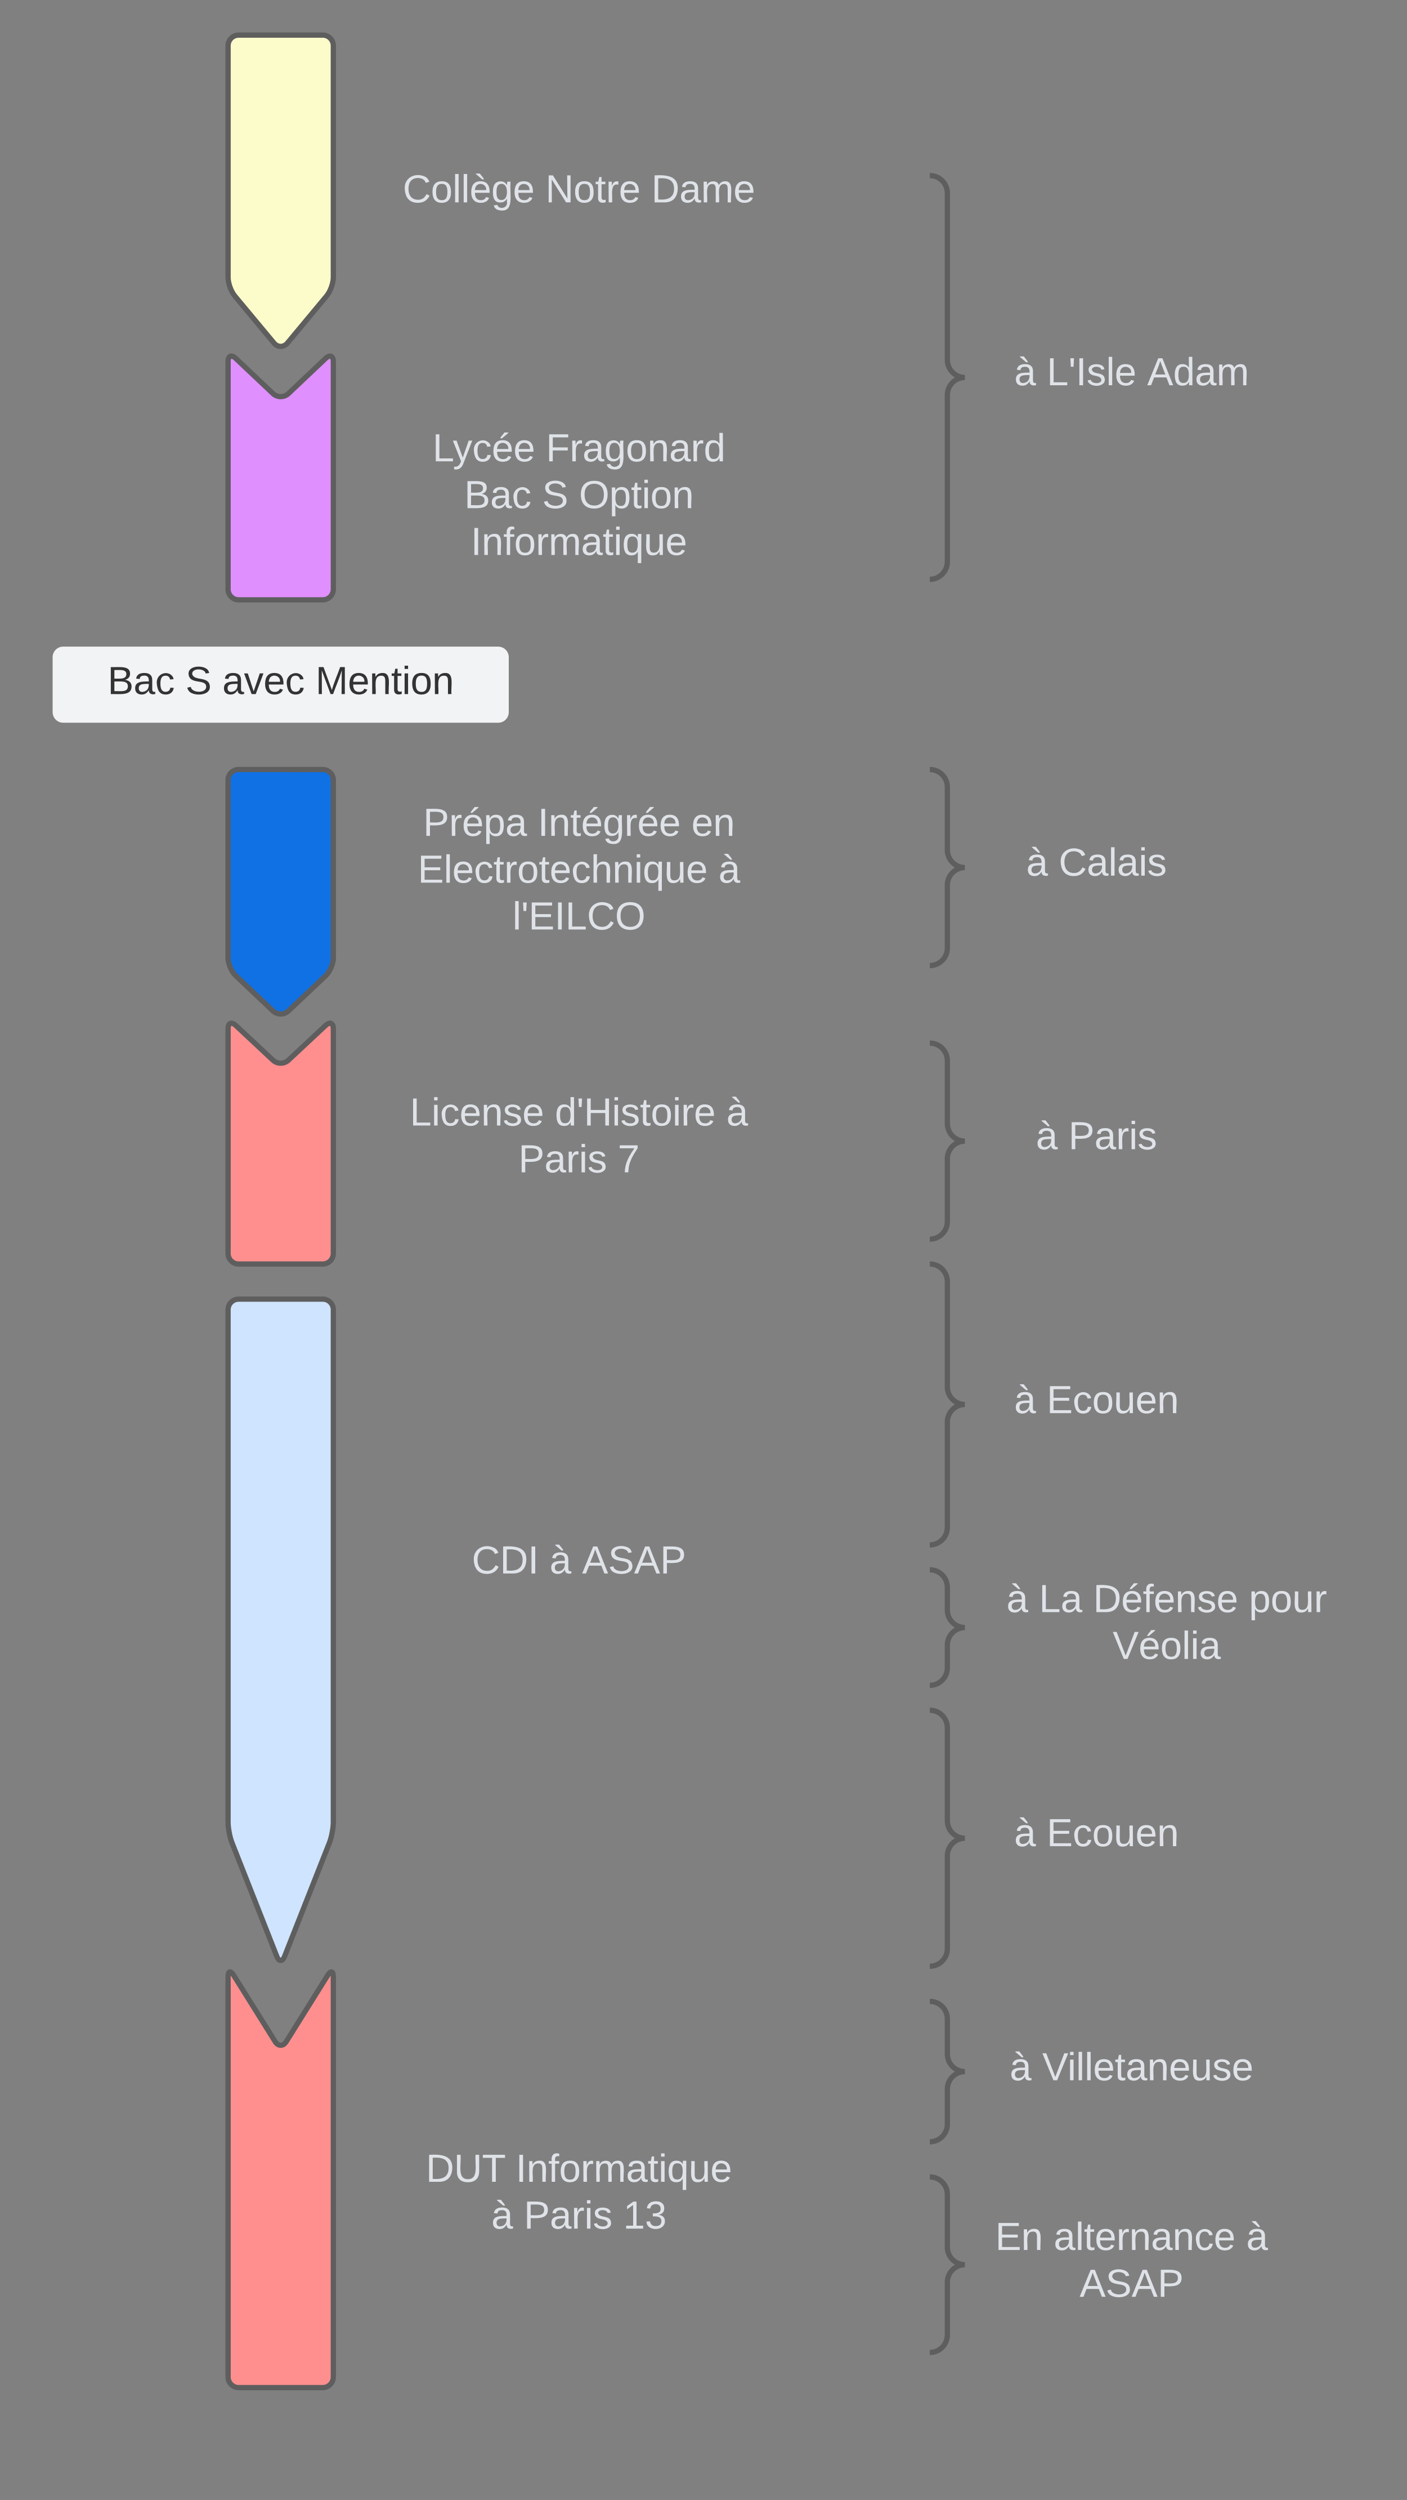 <svg xmlns="http://www.w3.org/2000/svg" xmlns:xlink="http://www.w3.org/1999/xlink" xmlns:lucid="lucid" width="802" height="1424"><rect width="100%" height="100%" fill="#808080" stroke="none"/><g transform="translate(-550 0)" lucid:page-tab-id="0_0"><path d="M580 374.33c0-3.3 2.7-6 6-6h248c3.3 0 6 2.7 6 6v31.34c0 3.3-2.7 6-6 6H586c-3.3 0-6-2.7-6-6z" stroke="#000" stroke-opacity="0" stroke-width="3" fill="#f2f3f5"/><use xlink:href="#a" transform="matrix(1,0,0,1,585,373.333) translate(26.296 22.028)"/><use xlink:href="#b" transform="matrix(1,0,0,1,585,373.333) translate(70.741 22.028)"/><use xlink:href="#c" transform="matrix(1,0,0,1,585,373.333) translate(91.728 22.028)"/><use xlink:href="#d" transform="matrix(1,0,0,1,585,373.333) translate(144.815 22.028)"/><path d="M735.64 204.12c2.4-2.28 4.36-1.43 4.36 1.88v129.67c0 3.3-2.7 6-6 6h-48c-3.3 0-6-2.7-6-6V206c0-3.3 1.95-4.16 4.36-1.88l21.28 20.1c2.4 2.27 6.3 2.27 8.72 0z" stroke="#5e5e5e" stroke-width="3" fill="#e08fff"/><path d="M734 20c3.3 0 6 2.7 6 6v132c0 3.3-1.72 8.06-3.84 10.6l-22.32 26.8c-2.12 2.54-5.56 2.54-7.68 0l-22.32-26.8c-2.12-2.54-3.84-7.3-3.84-10.6V26c0-3.3 2.7-6 6-6z" stroke="#5e5e5e" stroke-width="3" fill="#fcfcca"/><path d="M734 438.33c3.3 0 6 2.7 6 6v101.34c0 3.3-1.95 7.84-4.36 10.12l-21.28 20.08c-2.4 2.28-6.3 2.28-8.72 0l-21.28-20.1c-2.4-2.27-4.36-6.8-4.36-10.1V444.32c0-3.3 2.7-6 6-6z" stroke="#5e5e5e" stroke-width="3" fill="#1071e5"/><path d="M734 740c3.3 0 6 2.7 6 6v292c0 3.3-1 8.5-2.2 11.58l-25.6 64.84c-1.2 3.08-3.2 3.08-4.4 0l-25.6-64.84c-1.2-3.08-2.2-8.27-2.2-11.58V746c0-3.3 2.7-6 6-6z" stroke="#5e5e5e" stroke-width="3" fill="#cfe4ff"/><path d="M735.6 584.1c2.44-2.27 4.4-1.4 4.4 1.9v128c0 3.3-2.7 6-6 6h-48c-3.3 0-6-2.7-6-6V586c0-3.3 1.96-4.17 4.4-1.9l21.2 19.8c2.44 2.27 6.36 2.27 8.8 0z" stroke="#5e5e5e" stroke-width="3" fill="#ff8f8f"/><path d="M760 86c0-3.3 2.7-6 6-6h228c3.3 0 6 2.7 6 6v48c0 3.3-2.7 6-6 6H766c-3.3 0-6-2.7-6-6z" stroke="#000" stroke-opacity="0" stroke-width="3" fill="#fff" fill-opacity="0"/><use xlink:href="#e" transform="matrix(1,0,0,1,765,85) translate(14.599 30.278)"/><use xlink:href="#f" transform="matrix(1,0,0,1,765,85) translate(95.895 30.278)"/><use xlink:href="#g" transform="matrix(1,0,0,1,765,85) translate(156.265 30.278)"/><path d="M760 246c0-3.3 2.7-6 6-6h228c3.3 0 6 2.7 6 6v78c0 3.3-2.7 6-6 6H766c-3.3 0-6-2.7-6-6z" stroke="#000" stroke-opacity="0" stroke-width="3" fill="#fff" fill-opacity="0"/><use xlink:href="#h" transform="matrix(1,0,0,1,765,245) translate(31.543 17.778)"/><use xlink:href="#i" transform="matrix(1,0,0,1,765,245) translate(96.173 17.778)"/><use xlink:href="#j" transform="matrix(1,0,0,1,765,245) translate(49.599 44.444)"/><use xlink:href="#k" transform="matrix(1,0,0,1,765,245) translate(94.043 44.444)"/><use xlink:href="#l" transform="matrix(1,0,0,1,765,245) translate(115.031 44.444)"/><use xlink:href="#m" transform="matrix(1,0,0,1,765,245) translate(53.364 71.111)"/><path d="M1080 106c0-3.3 2.7-6 6-6h188c3.3 0 6 2.7 6 6v218c0 3.3-2.7 6-6 6h-188c-3.3 0-6-2.7-6-6z" fill="none"/><path d="M1080 330c5.52 0 10-4.48 10-10v-95c0-5.52 4.48-10 10-10-5.52 0-10-4.48-10-10v-95c0-5.52-4.48-10-10-10" stroke="#5e5e5e" stroke-width="3" fill="none"/><use xlink:href="#n" transform="matrix(1,0,0,1,1115,105) translate(13.148 114.444)"/><use xlink:href="#o" transform="matrix(1,0,0,1,1115,105) translate(31.667 114.444)"/><use xlink:href="#p" transform="matrix(1,0,0,1,1115,105) translate(88.889 114.444)"/><path d="M760 459.33c0-3.3 2.7-6 6-6h228c3.3 0 6 2.7 6 6v78c0 3.32-2.7 6-6 6H766c-3.3 0-6-2.68-6-6z" stroke="#000" stroke-opacity="0" stroke-width="3" fill="#fff" fill-opacity="0"/><use xlink:href="#q" transform="matrix(1,0,0,1,765,458.333) translate(26.173 17.778)"/><use xlink:href="#r" transform="matrix(1,0,0,1,765,458.333) translate(91.543 17.778)"/><use xlink:href="#s" transform="matrix(1,0,0,1,765,458.333) translate(179.136 17.778)"/><use xlink:href="#t" transform="matrix(1,0,0,1,765,458.333) translate(23.117 44.444)"/><use xlink:href="#u" transform="matrix(1,0,0,1,765,458.333) translate(194.537 44.444)"/><use xlink:href="#v" transform="matrix(1,0,0,1,765,458.333) translate(77.16 71.111)"/><path d="M1080 444.33c0-3.3 2.7-6 6-6h148c3.3 0 6 2.7 6 6V544c0 3.3-2.7 6-6 6h-148c-3.3 0-6-2.7-6-6z" fill="none"/><path d="M1080 550c5.52 0 10-4.48 10-10v-35.83c0-5.53 4.48-10 10-10-5.52 0-10-4.48-10-10v-35.84c0-5.52-4.48-10-10-10" stroke="#5e5e5e" stroke-width="3" fill="none"/><use xlink:href="#n" transform="matrix(1,0,0,1,1115,443.333) translate(19.969 55.444)"/><use xlink:href="#w" transform="matrix(1,0,0,1,1115,443.333) translate(38.488 55.444)"/><path d="M760 624.33c0-3.3 2.7-6 6-6h228c3.3 0 6 2.7 6 6v51.34c0 3.3-2.7 6-6 6H766c-3.3 0-6-2.7-6-6z" stroke="#000" stroke-opacity="0" stroke-width="3" fill="#fff" fill-opacity="0"/><use xlink:href="#x" transform="matrix(1,0,0,1,765,623.333) translate(18.611 17.778)"/><use xlink:href="#y" transform="matrix(1,0,0,1,765,623.333) translate(101.265 17.778)"/><use xlink:href="#z" transform="matrix(1,0,0,1,765,623.333) translate(199.043 17.778)"/><use xlink:href="#A" transform="matrix(1,0,0,1,765,623.333) translate(80.494 44.444)"/><use xlink:href="#B" transform="matrix(1,0,0,1,765,623.333) translate(137.16 44.444)"/><path d="M1080 600.17c0-3.32 2.7-6 6-6h148c3.3 0 6 2.68 6 6v99.66c0 3.32-2.7 6-6 6h-148c-3.3 0-6-2.68-6-6z" fill="none"/><path d="M1080 705.83c5.52 0 10-4.47 10-10V660c0-5.52 4.48-10 10-10-5.52 0-10-4.48-10-10v-35.83c0-5.53-4.48-10-10-10" stroke="#5e5e5e" stroke-width="3" fill="none"/><g><use xlink:href="#n" transform="matrix(1,0,0,1,1115,599.167) translate(25.494 55.444)"/><use xlink:href="#C" transform="matrix(1,0,0,1,1115,599.167) translate(44.012 55.444)"/></g><path d="M760 866c0-3.3 2.7-6 6-6h228c3.3 0 6 2.7 6 6v51.33c0 3.32-2.7 6-6 6H766c-3.3 0-6-2.68-6-6z" stroke="#000" stroke-opacity="0" stroke-width="3" fill="#fff" fill-opacity="0"/><g><use xlink:href="#D" transform="matrix(1,0,0,1,765,865) translate(53.951 31.278)"/><use xlink:href="#E" transform="matrix(1,0,0,1,765,865) translate(98.272 31.278)"/><use xlink:href="#F" transform="matrix(1,0,0,1,765,865) translate(116.79 31.278)"/></g><path d="M1080 726c0-3.3 2.7-6 6-6h148c3.3 0 6 2.7 6 6v148c0 3.3-2.7 6-6 6h-148c-3.3 0-6-2.7-6-6z" fill="none"/><path d="M1080 880c5.52 0 10-4.48 10-10v-60c0-5.52 4.48-10 10-10-5.52 0-10-4.48-10-10v-60c0-5.52-4.48-10-10-10" stroke="#5e5e5e" stroke-width="3" fill="none"/><g><use xlink:href="#n" transform="matrix(1,0,0,1,1115,725) translate(13.086 79.944)"/><use xlink:href="#G" transform="matrix(1,0,0,1,1115,725) translate(31.605 79.944)"/></g><path d="M1080 900.17c0-3.32 2.7-6 6-6h228c3.3 0 6 2.68 6 6V954c0 3.3-2.7 6-6 6h-228c-3.3 0-6-2.7-6-6z" fill="none"/><path d="M1080 960c5.52 0 10-4.48 10-10v-12.92c0-5.52 4.48-10 10-10-5.52 0-10-4.47-10-10v-12.9c0-5.54-4.48-10-10-10" stroke="#5e5e5e" stroke-width="3" fill="none"/><g><use xlink:href="#n" transform="matrix(1,0,0,1,1115,899.167) translate(8.704 19.111)"/><use xlink:href="#H" transform="matrix(1,0,0,1,1115,899.167) translate(27.222 19.111)"/><use xlink:href="#I" transform="matrix(1,0,0,1,1115,899.167) translate(58.086 19.111)"/><use xlink:href="#J" transform="matrix(1,0,0,1,1115,899.167) translate(146.914 19.111)"/><use xlink:href="#K" transform="matrix(1,0,0,1,1115,899.167) translate(69.198 45.778)"/></g><path d="M1080 980.17c0-3.32 2.7-6 6-6h148c3.3 0 6 2.68 6 6V1114c0 3.3-2.7 6-6 6h-148c-3.3 0-6-2.7-6-6z" fill="none"/><path d="M1080 1120c5.52 0 10-4.48 10-10v-52.92c0-5.52 4.48-10 10-10-5.52 0-10-4.47-10-10v-52.9c0-5.54-4.48-10-10-10" stroke="#5e5e5e" stroke-width="3" fill="none"/><g><use xlink:href="#n" transform="matrix(1,0,0,1,1115,979.167) translate(13.086 72.444)"/><use xlink:href="#G" transform="matrix(1,0,0,1,1115,979.167) translate(31.605 72.444)"/></g><g><path d="M736.82 1125.1c1.76-2.82 3.18-2.4 3.18.9v228c0 3.3-2.7 6-6 6h-48c-3.3 0-6-2.7-6-6v-228c0-3.3 1.42-3.72 3.18-.9l23.64 37.8c1.76 2.82 4.6 2.82 6.36 0z" stroke="#5e5e5e" stroke-width="3" fill="#ff8f8f"/></g><path d="M760 1226c0-3.3 2.7-6 6-6h228c3.3 0 6 2.7 6 6v51.33c0 3.32-2.7 6-6 6H766c-3.3 0-6-2.68-6-6z" stroke="#000" stroke-opacity="0" stroke-width="3" fill="#fff" fill-opacity="0"/><g><use xlink:href="#L" transform="matrix(1,0,0,1,765,1225) translate(27.747 17.778)"/><use xlink:href="#M" transform="matrix(1,0,0,1,765,1225) translate(78.981 17.778)"/><use xlink:href="#n" transform="matrix(1,0,0,1,765,1225) translate(65.062 44.444)"/><use xlink:href="#A" transform="matrix(1,0,0,1,765,1225) translate(83.58 44.444)"/><use xlink:href="#N" transform="matrix(1,0,0,1,765,1225) translate(140.247 44.444)"/></g><path d="M1080 1146c0-3.3 2.7-6 6-6h188c3.3 0 6 2.7 6 6v68c0 3.3-2.7 6-6 6h-188c-3.3 0-6-2.7-6-6z" fill="none"/><path d="M1080 1220c5.52 0 10-4.48 10-10v-20c0-5.52 4.48-10 10-10-5.52 0-10-4.48-10-10v-20c0-5.52-4.48-10-10-10" stroke="#5e5e5e" stroke-width="3" fill="none"/><g><use xlink:href="#n" transform="matrix(1,0,0,1,1115,1145) translate(10.556 39.944)"/><use xlink:href="#O" transform="matrix(1,0,0,1,1115,1145) translate(29.074 39.944)"/></g><path d="M1080 1246c0-3.3 2.7-6 6-6h188c3.3 0 6 2.7 6 6v88c0 3.3-2.7 6-6 6h-188c-3.3 0-6-2.7-6-6z" fill="none"/><path d="M1080 1340c5.52 0 10-4.48 10-10v-30c0-5.52 4.48-10 10-10-5.52 0-10-4.48-10-10v-30c0-5.52-4.48-10-10-10" stroke="#5e5e5e" stroke-width="3" fill="none"/><g><use xlink:href="#P" transform="matrix(1,0,0,1,1115,1245) translate(2.284 36.611)"/><use xlink:href="#Q" transform="matrix(1,0,0,1,1115,1245) translate(35.617 36.611)"/><use xlink:href="#z" transform="matrix(1,0,0,1,1115,1245) translate(145.37 36.611)"/><use xlink:href="#F" transform="matrix(1,0,0,1,1115,1245) translate(50.37 63.278)"/></g><defs><path fill="#333" d="M160-131c35 5 61 23 61 61C221 17 115-2 30 0v-248c76 3 177-17 177 60 0 33-19 50-47 57zm-97-11c50-1 110 9 110-42 0-47-63-36-110-37v79zm0 115c55-2 124 14 124-45 0-56-70-42-124-44v89" id="R"/><path fill="#333" d="M141-36C126-15 110 5 73 4 37 3 15-17 15-53c-1-64 63-63 125-63 3-35-9-54-41-54-24 1-41 7-42 31l-33-3c5-37 33-52 76-52 45 0 72 20 72 64v82c-1 20 7 32 28 27v20c-31 9-61-2-59-35zM48-53c0 20 12 33 32 33 41-3 63-29 60-74-43 2-92-5-92 41" id="S"/><path fill="#333" d="M96-169c-40 0-48 33-48 73s9 75 48 75c24 0 41-14 43-38l32 2c-6 37-31 61-74 61-59 0-76-41-82-99-10-93 101-131 147-64 4 7 5 14 7 22l-32 3c-4-21-16-35-41-35" id="T"/><g id="a"><use transform="matrix(0.062,0,0,0.062,0,0)" xlink:href="#R"/><use transform="matrix(0.062,0,0,0.062,14.815,0)" xlink:href="#S"/><use transform="matrix(0.062,0,0,0.062,27.16,0)" xlink:href="#T"/></g><path fill="#333" d="M185-189c-5-48-123-54-124 2 14 75 158 14 163 119 3 78-121 87-175 55-17-10-28-26-33-46l33-7c5 56 141 63 141-1 0-78-155-14-162-118-5-82 145-84 179-34 5 7 8 16 11 25" id="U"/><use transform="matrix(0.062,0,0,0.062,0,0)" xlink:href="#U" id="b"/><path fill="#333" d="M108 0H70L1-190h34L89-25l56-165h34" id="V"/><path fill="#333" d="M100-194c63 0 86 42 84 106H49c0 40 14 67 53 68 26 1 43-12 49-29l28 8c-11 28-37 45-77 45C44 4 14-33 15-96c1-61 26-98 85-98zm52 81c6-60-76-77-97-28-3 7-6 17-6 28h103" id="W"/><g id="c"><use transform="matrix(0.062,0,0,0.062,0,0)" xlink:href="#S"/><use transform="matrix(0.062,0,0,0.062,12.346,0)" xlink:href="#V"/><use transform="matrix(0.062,0,0,0.062,23.457,0)" xlink:href="#W"/><use transform="matrix(0.062,0,0,0.062,35.802,0)" xlink:href="#T"/></g><path fill="#333" d="M240 0l2-218c-23 76-54 145-80 218h-23L58-218 59 0H30v-248h44l77 211c21-75 51-140 76-211h43V0h-30" id="X"/><path fill="#333" d="M117-194c89-4 53 116 60 194h-32v-121c0-31-8-49-39-48C34-167 62-67 57 0H25l-1-190h30c1 10-1 24 2 32 11-22 29-35 61-36" id="Y"/><path fill="#333" d="M59-47c-2 24 18 29 38 22v24C64 9 27 4 27-40v-127H5v-23h24l9-43h21v43h35v23H59v120" id="Z"/><path fill="#333" d="M24-231v-30h32v30H24zM24 0v-190h32V0H24" id="aa"/><path fill="#333" d="M100-194c62-1 85 37 85 99 1 63-27 99-86 99S16-35 15-95c0-66 28-99 85-99zM99-20c44 1 53-31 53-75 0-43-8-75-51-75s-53 32-53 75 10 74 51 75" id="ab"/><g id="d"><use transform="matrix(0.062,0,0,0.062,0,0)" xlink:href="#X"/><use transform="matrix(0.062,0,0,0.062,18.457,0)" xlink:href="#W"/><use transform="matrix(0.062,0,0,0.062,30.802,0)" xlink:href="#Y"/><use transform="matrix(0.062,0,0,0.062,43.148,0)" xlink:href="#Z"/><use transform="matrix(0.062,0,0,0.062,49.321,0)" xlink:href="#aa"/><use transform="matrix(0.062,0,0,0.062,54.198,0)" xlink:href="#ab"/><use transform="matrix(0.062,0,0,0.062,66.543,0)" xlink:href="#Y"/></g><path fill="#dfe3e8" d="M212-179c-10-28-35-45-73-45-59 0-87 40-87 99 0 60 29 101 89 101 43 0 62-24 78-52l27 14C228-24 195 4 139 4 59 4 22-46 18-125c-6-104 99-153 187-111 19 9 31 26 39 46" id="ac"/><path fill="#dfe3e8" d="M100-194c62-1 85 37 85 99 1 63-27 99-86 99S16-35 15-95c0-66 28-99 85-99zM99-20c44 1 53-31 53-75 0-43-8-75-51-75s-53 32-53 75 10 74 51 75" id="ad"/><path fill="#dfe3e8" d="M24 0v-261h32V0H24" id="ae"/><path fill="#dfe3e8" d="M100-194c63 0 86 42 84 106H49c0 40 14 67 53 68 26 1 43-12 49-29l28 8c-11 28-37 45-77 45C44 4 14-33 15-96c1-61 26-98 85-98zm52 81c6-60-76-77-97-28-3 7-6 17-6 28h103zm-36-98l-58-49v-5h36c12 19 30 32 38 54h-16" id="af"/><path fill="#dfe3e8" d="M177-190C167-65 218 103 67 71c-23-6-38-20-44-43l32-5c15 47 100 32 89-28v-30C133-14 115 1 83 1 29 1 15-40 15-95c0-56 16-97 71-98 29-1 48 16 59 35 1-10 0-23 2-32h30zM94-22c36 0 50-32 50-73 0-42-14-75-50-75-39 0-46 34-46 75s6 73 46 73" id="ag"/><path fill="#dfe3e8" d="M100-194c63 0 86 42 84 106H49c0 40 14 67 53 68 26 1 43-12 49-29l28 8c-11 28-37 45-77 45C44 4 14-33 15-96c1-61 26-98 85-98zm52 81c6-60-76-77-97-28-3 7-6 17-6 28h103" id="ah"/><g id="e"><use transform="matrix(0.062,0,0,0.062,0,0)" xlink:href="#ac"/><use transform="matrix(0.062,0,0,0.062,15.988,0)" xlink:href="#ad"/><use transform="matrix(0.062,0,0,0.062,28.333,0)" xlink:href="#ae"/><use transform="matrix(0.062,0,0,0.062,33.21,0)" xlink:href="#ae"/><use transform="matrix(0.062,0,0,0.062,38.086,0)" xlink:href="#af"/><use transform="matrix(0.062,0,0,0.062,50.432,0)" xlink:href="#ag"/><use transform="matrix(0.062,0,0,0.062,62.778,0)" xlink:href="#ah"/></g><path fill="#dfe3e8" d="M190 0L58-211 59 0H30v-248h39L202-35l-2-213h31V0h-41" id="ai"/><path fill="#dfe3e8" d="M59-47c-2 24 18 29 38 22v24C64 9 27 4 27-40v-127H5v-23h24l9-43h21v43h35v23H59v120" id="aj"/><path fill="#dfe3e8" d="M114-163C36-179 61-72 57 0H25l-1-190h30c1 12-1 29 2 39 6-27 23-49 58-41v29" id="ak"/><g id="f"><use transform="matrix(0.062,0,0,0.062,0,0)" xlink:href="#ai"/><use transform="matrix(0.062,0,0,0.062,15.988,0)" xlink:href="#ad"/><use transform="matrix(0.062,0,0,0.062,28.333,0)" xlink:href="#aj"/><use transform="matrix(0.062,0,0,0.062,34.506,0)" xlink:href="#ak"/><use transform="matrix(0.062,0,0,0.062,41.852,0)" xlink:href="#ah"/></g><path fill="#dfe3e8" d="M30-248c118-7 216 8 213 122C240-48 200 0 122 0H30v-248zM63-27c89 8 146-16 146-99s-60-101-146-95v194" id="al"/><path fill="#dfe3e8" d="M141-36C126-15 110 5 73 4 37 3 15-17 15-53c-1-64 63-63 125-63 3-35-9-54-41-54-24 1-41 7-42 31l-33-3c5-37 33-52 76-52 45 0 72 20 72 64v82c-1 20 7 32 28 27v20c-31 9-61-2-59-35zM48-53c0 20 12 33 32 33 41-3 63-29 60-74-43 2-92-5-92 41" id="am"/><path fill="#dfe3e8" d="M210-169c-67 3-38 105-44 169h-31v-121c0-29-5-50-35-48C34-165 62-65 56 0H25l-1-190h30c1 10-1 24 2 32 10-44 99-50 107 0 11-21 27-35 58-36 85-2 47 119 55 194h-31v-121c0-29-5-49-35-48" id="an"/><g id="g"><use transform="matrix(0.062,0,0,0.062,0,0)" xlink:href="#al"/><use transform="matrix(0.062,0,0,0.062,15.988,0)" xlink:href="#am"/><use transform="matrix(0.062,0,0,0.062,28.333,0)" xlink:href="#an"/><use transform="matrix(0.062,0,0,0.062,46.79,0)" xlink:href="#ah"/></g><path fill="#dfe3e8" d="M30 0v-248h33v221h125V0H30" id="ao"/><path fill="#dfe3e8" d="M179-190L93 31C79 59 56 82 12 73V49c39 6 53-20 64-50L1-190h34L92-34l54-156h33" id="ap"/><path fill="#dfe3e8" d="M96-169c-40 0-48 33-48 73s9 75 48 75c24 0 41-14 43-38l32 2c-6 37-31 61-74 61-59 0-76-41-82-99-10-93 101-131 147-64 4 7 5 14 7 22l-32 3c-4-21-16-35-41-35" id="aq"/><path fill="#dfe3e8" d="M100-194c63 0 86 42 84 106H49c0 40 14 67 53 68 26 1 43-12 49-29l28 8c-11 28-37 45-77 45C44 4 14-33 15-96c1-61 26-98 85-98zm52 81c6-60-76-77-97-28-3 7-6 17-6 28h103zm-74-98c8-23 27-35 38-54h36v5l-58 49H78" id="ar"/><g id="h"><use transform="matrix(0.062,0,0,0.062,0,0)" xlink:href="#ao"/><use transform="matrix(0.062,0,0,0.062,11.543,0)" xlink:href="#ap"/><use transform="matrix(0.062,0,0,0.062,22.654,0)" xlink:href="#aq"/><use transform="matrix(0.062,0,0,0.062,33.765,0)" xlink:href="#ar"/><use transform="matrix(0.062,0,0,0.062,46.111,0)" xlink:href="#ah"/></g><path fill="#dfe3e8" d="M63-220v92h138v28H63V0H30v-248h175v28H63" id="as"/><path fill="#dfe3e8" d="M117-194c89-4 53 116 60 194h-32v-121c0-31-8-49-39-48C34-167 62-67 57 0H25l-1-190h30c1 10-1 24 2 32 11-22 29-35 61-36" id="at"/><path fill="#dfe3e8" d="M85-194c31 0 48 13 60 33l-1-100h32l1 261h-30c-2-10 0-23-3-31C134-8 116 4 85 4 32 4 16-35 15-94c0-66 23-100 70-100zm9 24c-40 0-46 34-46 75 0 40 6 74 45 74 42 0 51-32 51-76 0-42-9-74-50-73" id="au"/><g id="i"><use transform="matrix(0.062,0,0,0.062,0,0)" xlink:href="#as"/><use transform="matrix(0.062,0,0,0.062,13.519,0)" xlink:href="#ak"/><use transform="matrix(0.062,0,0,0.062,20.864,0)" xlink:href="#am"/><use transform="matrix(0.062,0,0,0.062,33.21,0)" xlink:href="#ag"/><use transform="matrix(0.062,0,0,0.062,45.556,0)" xlink:href="#ad"/><use transform="matrix(0.062,0,0,0.062,57.901,0)" xlink:href="#at"/><use transform="matrix(0.062,0,0,0.062,70.247,0)" xlink:href="#am"/><use transform="matrix(0.062,0,0,0.062,82.593,0)" xlink:href="#ak"/><use transform="matrix(0.062,0,0,0.062,89.938,0)" xlink:href="#au"/></g><path fill="#dfe3e8" d="M160-131c35 5 61 23 61 61C221 17 115-2 30 0v-248c76 3 177-17 177 60 0 33-19 50-47 57zm-97-11c50-1 110 9 110-42 0-47-63-36-110-37v79zm0 115c55-2 124 14 124-45 0-56-70-42-124-44v89" id="av"/><g id="j"><use transform="matrix(0.062,0,0,0.062,0,0)" xlink:href="#av"/><use transform="matrix(0.062,0,0,0.062,14.815,0)" xlink:href="#am"/><use transform="matrix(0.062,0,0,0.062,27.16,0)" xlink:href="#aq"/></g><path fill="#dfe3e8" d="M185-189c-5-48-123-54-124 2 14 75 158 14 163 119 3 78-121 87-175 55-17-10-28-26-33-46l33-7c5 56 141 63 141-1 0-78-155-14-162-118-5-82 145-84 179-34 5 7 8 16 11 25" id="aw"/><use transform="matrix(0.062,0,0,0.062,0,0)" xlink:href="#aw" id="k"/><path fill="#dfe3e8" d="M140-251c81 0 123 46 123 126C263-46 219 4 140 4 59 4 17-45 17-125s42-126 123-126zm0 227c63 0 89-41 89-101s-29-99-89-99c-61 0-89 39-89 99S79-25 140-24" id="ax"/><path fill="#dfe3e8" d="M115-194c55 1 70 41 70 98S169 2 115 4C84 4 66-9 55-30l1 105H24l-1-265h31l2 30c10-21 28-34 59-34zm-8 174c40 0 45-34 45-75s-6-73-45-74c-42 0-51 32-51 76 0 43 10 73 51 73" id="ay"/><path fill="#dfe3e8" d="M24-231v-30h32v30H24zM24 0v-190h32V0H24" id="az"/><g id="l"><use transform="matrix(0.062,0,0,0.062,0,0)" xlink:href="#ax"/><use transform="matrix(0.062,0,0,0.062,17.284,0)" xlink:href="#ay"/><use transform="matrix(0.062,0,0,0.062,29.63,0)" xlink:href="#aj"/><use transform="matrix(0.062,0,0,0.062,35.802,0)" xlink:href="#az"/><use transform="matrix(0.062,0,0,0.062,40.679,0)" xlink:href="#ad"/><use transform="matrix(0.062,0,0,0.062,53.025,0)" xlink:href="#at"/></g><path fill="#dfe3e8" d="M33 0v-248h34V0H33" id="aA"/><path fill="#dfe3e8" d="M101-234c-31-9-42 10-38 44h38v23H63V0H32v-167H5v-23h27c-7-52 17-82 69-68v24" id="aB"/><path fill="#dfe3e8" d="M145-31C134-9 116 4 85 4 32 4 16-35 15-94c0-59 17-99 70-100 32-1 48 14 60 33 0-11-1-24 2-32h30l-1 268h-32zM93-21c41 0 51-33 51-76s-8-73-50-73c-40 0-46 35-46 75s5 74 45 74" id="aC"/><path fill="#dfe3e8" d="M84 4C-5 8 30-112 23-190h32v120c0 31 7 50 39 49 72-2 45-101 50-169h31l1 190h-30c-1-10 1-25-2-33-11 22-28 36-60 37" id="aD"/><g id="m"><use transform="matrix(0.062,0,0,0.062,0,0)" xlink:href="#aA"/><use transform="matrix(0.062,0,0,0.062,6.173,0)" xlink:href="#at"/><use transform="matrix(0.062,0,0,0.062,18.519,0)" xlink:href="#aB"/><use transform="matrix(0.062,0,0,0.062,24.691,0)" xlink:href="#ad"/><use transform="matrix(0.062,0,0,0.062,37.037,0)" xlink:href="#ak"/><use transform="matrix(0.062,0,0,0.062,44.383,0)" xlink:href="#an"/><use transform="matrix(0.062,0,0,0.062,62.84,0)" xlink:href="#am"/><use transform="matrix(0.062,0,0,0.062,75.185,0)" xlink:href="#aj"/><use transform="matrix(0.062,0,0,0.062,81.358,0)" xlink:href="#az"/><use transform="matrix(0.062,0,0,0.062,86.235,0)" xlink:href="#aC"/><use transform="matrix(0.062,0,0,0.062,98.58,0)" xlink:href="#aD"/><use transform="matrix(0.062,0,0,0.062,110.926,0)" xlink:href="#ah"/></g><path fill="#dfe3e8" d="M141-36C126-15 110 5 73 4 37 3 15-17 15-53c-1-64 63-63 125-63 3-35-9-54-41-54-24 1-41 7-42 31l-33-3c5-37 33-52 76-52 45 0 72 20 72 64v82c-1 20 7 32 28 27v20c-31 9-61-2-59-35zM48-53c0 20 12 33 32 33 41-3 63-29 60-74-43 2-92-5-92 41zm62-158l-58-49v-5h36c12 19 30 32 38 54h-16" id="aE"/><use transform="matrix(0.062,0,0,0.062,0,0)" xlink:href="#aE" id="n"/><path fill="#dfe3e8" d="M47-170H22l-4-78h33" id="aF"/><path fill="#dfe3e8" d="M135-143c-3-34-86-38-87 0 15 53 115 12 119 90S17 21 10-45l28-5c4 36 97 45 98 0-10-56-113-15-118-90-4-57 82-63 122-42 12 7 21 19 24 35" id="aG"/><g id="o"><use transform="matrix(0.062,0,0,0.062,0,0)" xlink:href="#ao"/><use transform="matrix(0.062,0,0,0.062,12.346,0)" xlink:href="#aF"/><use transform="matrix(0.062,0,0,0.062,16.543,0)" xlink:href="#aA"/><use transform="matrix(0.062,0,0,0.062,22.716,0)" xlink:href="#aG"/><use transform="matrix(0.062,0,0,0.062,33.827,0)" xlink:href="#ae"/><use transform="matrix(0.062,0,0,0.062,38.704,0)" xlink:href="#ah"/></g><path fill="#dfe3e8" d="M205 0l-28-72H64L36 0H1l101-248h38L239 0h-34zm-38-99l-47-123c-12 45-31 82-46 123h93" id="aH"/><g id="p"><use transform="matrix(0.062,0,0,0.062,0,0)" xlink:href="#aH"/><use transform="matrix(0.062,0,0,0.062,14.815,0)" xlink:href="#au"/><use transform="matrix(0.062,0,0,0.062,27.16,0)" xlink:href="#am"/><use transform="matrix(0.062,0,0,0.062,39.506,0)" xlink:href="#an"/></g><path fill="#dfe3e8" d="M30-248c87 1 191-15 191 75 0 78-77 80-158 76V0H30v-248zm33 125c57 0 124 11 124-50 0-59-68-47-124-48v98" id="aI"/><g id="q"><use transform="matrix(0.062,0,0,0.062,0,0)" xlink:href="#aI"/><use transform="matrix(0.062,0,0,0.062,14.815,0)" xlink:href="#ak"/><use transform="matrix(0.062,0,0,0.062,22.16,0)" xlink:href="#ar"/><use transform="matrix(0.062,0,0,0.062,34.506,0)" xlink:href="#ay"/><use transform="matrix(0.062,0,0,0.062,46.852,0)" xlink:href="#am"/></g><g id="r"><use transform="matrix(0.062,0,0,0.062,0,0)" xlink:href="#aA"/><use transform="matrix(0.062,0,0,0.062,6.173,0)" xlink:href="#at"/><use transform="matrix(0.062,0,0,0.062,18.519,0)" xlink:href="#aj"/><use transform="matrix(0.062,0,0,0.062,24.691,0)" xlink:href="#ar"/><use transform="matrix(0.062,0,0,0.062,37.037,0)" xlink:href="#ag"/><use transform="matrix(0.062,0,0,0.062,49.383,0)" xlink:href="#ak"/><use transform="matrix(0.062,0,0,0.062,56.728,0)" xlink:href="#ar"/><use transform="matrix(0.062,0,0,0.062,69.074,0)" xlink:href="#ah"/></g><g id="s"><use transform="matrix(0.062,0,0,0.062,0,0)" xlink:href="#ah"/><use transform="matrix(0.062,0,0,0.062,12.346,0)" xlink:href="#at"/></g><path fill="#dfe3e8" d="M30 0v-248h187v28H63v79h144v27H63v87h162V0H30" id="aJ"/><path fill="#dfe3e8" d="M106-169C34-169 62-67 57 0H25v-261h32l-1 103c12-21 28-36 61-36 89 0 53 116 60 194h-32v-121c2-32-8-49-39-48" id="aK"/><g id="t"><use transform="matrix(0.062,0,0,0.062,0,0)" xlink:href="#aJ"/><use transform="matrix(0.062,0,0,0.062,14.815,0)" xlink:href="#ae"/><use transform="matrix(0.062,0,0,0.062,19.691,0)" xlink:href="#ah"/><use transform="matrix(0.062,0,0,0.062,32.037,0)" xlink:href="#aq"/><use transform="matrix(0.062,0,0,0.062,43.148,0)" xlink:href="#aj"/><use transform="matrix(0.062,0,0,0.062,49.321,0)" xlink:href="#ak"/><use transform="matrix(0.062,0,0,0.062,56.667,0)" xlink:href="#ad"/><use transform="matrix(0.062,0,0,0.062,69.012,0)" xlink:href="#aj"/><use transform="matrix(0.062,0,0,0.062,75.185,0)" xlink:href="#ah"/><use transform="matrix(0.062,0,0,0.062,87.531,0)" xlink:href="#aq"/><use transform="matrix(0.062,0,0,0.062,98.642,0)" xlink:href="#aK"/><use transform="matrix(0.062,0,0,0.062,110.988,0)" xlink:href="#at"/><use transform="matrix(0.062,0,0,0.062,123.333,0)" xlink:href="#az"/><use transform="matrix(0.062,0,0,0.062,128.21,0)" xlink:href="#aC"/><use transform="matrix(0.062,0,0,0.062,140.556,0)" xlink:href="#aD"/><use transform="matrix(0.062,0,0,0.062,152.901,0)" xlink:href="#ah"/></g><use transform="matrix(0.062,0,0,0.062,0,0)" xlink:href="#aE" id="u"/><g id="v"><use transform="matrix(0.062,0,0,0.062,0,0)" xlink:href="#ae"/><use transform="matrix(0.062,0,0,0.062,4.877,0)" xlink:href="#aF"/><use transform="matrix(0.062,0,0,0.062,9.074,0)" xlink:href="#aJ"/><use transform="matrix(0.062,0,0,0.062,23.889,0)" xlink:href="#aA"/><use transform="matrix(0.062,0,0,0.062,30.062,0)" xlink:href="#ao"/><use transform="matrix(0.062,0,0,0.062,42.407,0)" xlink:href="#ac"/><use transform="matrix(0.062,0,0,0.062,58.395,0)" xlink:href="#ax"/></g><g id="w"><use transform="matrix(0.062,0,0,0.062,0,0)" xlink:href="#ac"/><use transform="matrix(0.062,0,0,0.062,15.988,0)" xlink:href="#am"/><use transform="matrix(0.062,0,0,0.062,28.333,0)" xlink:href="#ae"/><use transform="matrix(0.062,0,0,0.062,33.21,0)" xlink:href="#am"/><use transform="matrix(0.062,0,0,0.062,45.556,0)" xlink:href="#az"/><use transform="matrix(0.062,0,0,0.062,50.432,0)" xlink:href="#aG"/></g><g id="x"><use transform="matrix(0.062,0,0,0.062,0,0)" xlink:href="#ao"/><use transform="matrix(0.062,0,0,0.062,12.346,0)" xlink:href="#az"/><use transform="matrix(0.062,0,0,0.062,17.222,0)" xlink:href="#aq"/><use transform="matrix(0.062,0,0,0.062,28.333,0)" xlink:href="#ah"/><use transform="matrix(0.062,0,0,0.062,40.679,0)" xlink:href="#at"/><use transform="matrix(0.062,0,0,0.062,53.025,0)" xlink:href="#aG"/><use transform="matrix(0.062,0,0,0.062,64.136,0)" xlink:href="#ah"/></g><path fill="#dfe3e8" d="M197 0v-115H63V0H30v-248h33v105h134v-105h34V0h-34" id="aL"/><g id="y"><use transform="matrix(0.062,0,0,0.062,0,0)" xlink:href="#au"/><use transform="matrix(0.062,0,0,0.062,12.346,0)" xlink:href="#aF"/><use transform="matrix(0.062,0,0,0.062,16.543,0)" xlink:href="#aL"/><use transform="matrix(0.062,0,0,0.062,32.531,0)" xlink:href="#az"/><use transform="matrix(0.062,0,0,0.062,37.407,0)" xlink:href="#aG"/><use transform="matrix(0.062,0,0,0.062,48.519,0)" xlink:href="#aj"/><use transform="matrix(0.062,0,0,0.062,54.691,0)" xlink:href="#ad"/><use transform="matrix(0.062,0,0,0.062,67.037,0)" xlink:href="#az"/><use transform="matrix(0.062,0,0,0.062,71.914,0)" xlink:href="#ak"/><use transform="matrix(0.062,0,0,0.062,79.259,0)" xlink:href="#ah"/></g><use transform="matrix(0.062,0,0,0.062,0,0)" xlink:href="#aE" id="z"/><g id="A"><use transform="matrix(0.062,0,0,0.062,0,0)" xlink:href="#aI"/><use transform="matrix(0.062,0,0,0.062,14.815,0)" xlink:href="#am"/><use transform="matrix(0.062,0,0,0.062,27.16,0)" xlink:href="#ak"/><use transform="matrix(0.062,0,0,0.062,34.506,0)" xlink:href="#az"/><use transform="matrix(0.062,0,0,0.062,39.383,0)" xlink:href="#aG"/></g><path fill="#dfe3e8" d="M64 0c3-98 48-159 88-221H18v-27h164v26C143-157 98-101 97 0H64" id="aM"/><use transform="matrix(0.062,0,0,0.062,0,0)" xlink:href="#aM" id="B"/><g id="C"><use transform="matrix(0.062,0,0,0.062,0,0)" xlink:href="#aI"/><use transform="matrix(0.062,0,0,0.062,14.815,0)" xlink:href="#am"/><use transform="matrix(0.062,0,0,0.062,27.16,0)" xlink:href="#ak"/><use transform="matrix(0.062,0,0,0.062,34.506,0)" xlink:href="#az"/><use transform="matrix(0.062,0,0,0.062,39.383,0)" xlink:href="#aG"/></g><g id="D"><use transform="matrix(0.062,0,0,0.062,0,0)" xlink:href="#ac"/><use transform="matrix(0.062,0,0,0.062,15.988,0)" xlink:href="#al"/><use transform="matrix(0.062,0,0,0.062,31.975,0)" xlink:href="#aA"/></g><use transform="matrix(0.062,0,0,0.062,0,0)" xlink:href="#aE" id="E"/><g id="F"><use transform="matrix(0.062,0,0,0.062,0,0)" xlink:href="#aH"/><use transform="matrix(0.062,0,0,0.062,14.815,0)" xlink:href="#aw"/><use transform="matrix(0.062,0,0,0.062,29.63,0)" xlink:href="#aH"/><use transform="matrix(0.062,0,0,0.062,44.444,0)" xlink:href="#aI"/></g><g id="G"><use transform="matrix(0.062,0,0,0.062,0,0)" xlink:href="#aJ"/><use transform="matrix(0.062,0,0,0.062,14.815,0)" xlink:href="#aq"/><use transform="matrix(0.062,0,0,0.062,25.926,0)" xlink:href="#ad"/><use transform="matrix(0.062,0,0,0.062,38.272,0)" xlink:href="#aD"/><use transform="matrix(0.062,0,0,0.062,50.617,0)" xlink:href="#ah"/><use transform="matrix(0.062,0,0,0.062,62.963,0)" xlink:href="#at"/></g><g id="H"><use transform="matrix(0.062,0,0,0.062,0,0)" xlink:href="#ao"/><use transform="matrix(0.062,0,0,0.062,12.346,0)" xlink:href="#am"/></g><g id="I"><use transform="matrix(0.062,0,0,0.062,0,0)" xlink:href="#al"/><use transform="matrix(0.062,0,0,0.062,15.988,0)" xlink:href="#ar"/><use transform="matrix(0.062,0,0,0.062,28.333,0)" xlink:href="#aB"/><use transform="matrix(0.062,0,0,0.062,34.506,0)" xlink:href="#ah"/><use transform="matrix(0.062,0,0,0.062,46.852,0)" xlink:href="#at"/><use transform="matrix(0.062,0,0,0.062,59.198,0)" xlink:href="#aG"/><use transform="matrix(0.062,0,0,0.062,70.309,0)" xlink:href="#ah"/></g><g id="J"><use transform="matrix(0.062,0,0,0.062,0,0)" xlink:href="#ay"/><use transform="matrix(0.062,0,0,0.062,12.346,0)" xlink:href="#ad"/><use transform="matrix(0.062,0,0,0.062,24.691,0)" xlink:href="#aD"/><use transform="matrix(0.062,0,0,0.062,37.037,0)" xlink:href="#ak"/></g><path fill="#dfe3e8" d="M137 0h-34L2-248h35l83 218 83-218h36" id="aN"/><g id="K"><use transform="matrix(0.062,0,0,0.062,0,0)" xlink:href="#aN"/><use transform="matrix(0.062,0,0,0.062,14.815,0)" xlink:href="#ar"/><use transform="matrix(0.062,0,0,0.062,27.16,0)" xlink:href="#ad"/><use transform="matrix(0.062,0,0,0.062,39.506,0)" xlink:href="#ae"/><use transform="matrix(0.062,0,0,0.062,44.383,0)" xlink:href="#az"/><use transform="matrix(0.062,0,0,0.062,49.259,0)" xlink:href="#am"/></g><path fill="#dfe3e8" d="M232-93c-1 65-40 97-104 97C67 4 28-28 28-90v-158h33c8 89-33 224 67 224 102 0 64-133 71-224h33v155" id="aO"/><path fill="#dfe3e8" d="M127-220V0H93v-220H8v-28h204v28h-85" id="aP"/><g id="L"><use transform="matrix(0.062,0,0,0.062,0,0)" xlink:href="#al"/><use transform="matrix(0.062,0,0,0.062,15.988,0)" xlink:href="#aO"/><use transform="matrix(0.062,0,0,0.062,31.975,0)" xlink:href="#aP"/></g><g id="M"><use transform="matrix(0.062,0,0,0.062,0,0)" xlink:href="#aA"/><use transform="matrix(0.062,0,0,0.062,6.173,0)" xlink:href="#at"/><use transform="matrix(0.062,0,0,0.062,18.519,0)" xlink:href="#aB"/><use transform="matrix(0.062,0,0,0.062,24.691,0)" xlink:href="#ad"/><use transform="matrix(0.062,0,0,0.062,37.037,0)" xlink:href="#ak"/><use transform="matrix(0.062,0,0,0.062,44.383,0)" xlink:href="#an"/><use transform="matrix(0.062,0,0,0.062,62.84,0)" xlink:href="#am"/><use transform="matrix(0.062,0,0,0.062,75.185,0)" xlink:href="#aj"/><use transform="matrix(0.062,0,0,0.062,81.358,0)" xlink:href="#az"/><use transform="matrix(0.062,0,0,0.062,86.235,0)" xlink:href="#aC"/><use transform="matrix(0.062,0,0,0.062,98.58,0)" xlink:href="#aD"/><use transform="matrix(0.062,0,0,0.062,110.926,0)" xlink:href="#ah"/></g><path fill="#dfe3e8" d="M27 0v-27h64v-190l-56 39v-29l58-41h29v221h61V0H27" id="aQ"/><path fill="#dfe3e8" d="M126-127c33 6 58 20 58 59 0 88-139 92-164 29-3-8-5-16-6-25l32-3c6 27 21 44 54 44 32 0 52-15 52-46 0-38-36-46-79-43v-28c39 1 72-4 72-42 0-27-17-43-46-43-28 0-47 15-49 41l-32-3c6-42 35-63 81-64 48-1 79 21 79 65 0 36-21 52-52 59" id="aR"/><g id="N"><use transform="matrix(0.062,0,0,0.062,0,0)" xlink:href="#aQ"/><use transform="matrix(0.062,0,0,0.062,12.346,0)" xlink:href="#aR"/></g><g id="O"><use transform="matrix(0.062,0,0,0.062,0,0)" xlink:href="#aN"/><use transform="matrix(0.062,0,0,0.062,14.383,0)" xlink:href="#az"/><use transform="matrix(0.062,0,0,0.062,19.259,0)" xlink:href="#ae"/><use transform="matrix(0.062,0,0,0.062,24.136,0)" xlink:href="#ae"/><use transform="matrix(0.062,0,0,0.062,29.012,0)" xlink:href="#ah"/><use transform="matrix(0.062,0,0,0.062,41.358,0)" xlink:href="#aj"/><use transform="matrix(0.062,0,0,0.062,47.531,0)" xlink:href="#am"/><use transform="matrix(0.062,0,0,0.062,59.877,0)" xlink:href="#at"/><use transform="matrix(0.062,0,0,0.062,72.222,0)" xlink:href="#ah"/><use transform="matrix(0.062,0,0,0.062,84.568,0)" xlink:href="#aD"/><use transform="matrix(0.062,0,0,0.062,96.914,0)" xlink:href="#aG"/><use transform="matrix(0.062,0,0,0.062,108.025,0)" xlink:href="#ah"/></g><g id="P"><use transform="matrix(0.062,0,0,0.062,0,0)" xlink:href="#aJ"/><use transform="matrix(0.062,0,0,0.062,14.815,0)" xlink:href="#at"/></g><g id="Q"><use transform="matrix(0.062,0,0,0.062,0,0)" xlink:href="#am"/><use transform="matrix(0.062,0,0,0.062,12.346,0)" xlink:href="#ae"/><use transform="matrix(0.062,0,0,0.062,17.222,0)" xlink:href="#aj"/><use transform="matrix(0.062,0,0,0.062,23.395,0)" xlink:href="#ah"/><use transform="matrix(0.062,0,0,0.062,35.741,0)" xlink:href="#ak"/><use transform="matrix(0.062,0,0,0.062,43.086,0)" xlink:href="#at"/><use transform="matrix(0.062,0,0,0.062,55.432,0)" xlink:href="#am"/><use transform="matrix(0.062,0,0,0.062,67.778,0)" xlink:href="#at"/><use transform="matrix(0.062,0,0,0.062,80.123,0)" xlink:href="#aq"/><use transform="matrix(0.062,0,0,0.062,91.235,0)" xlink:href="#ah"/></g></defs></g></svg>